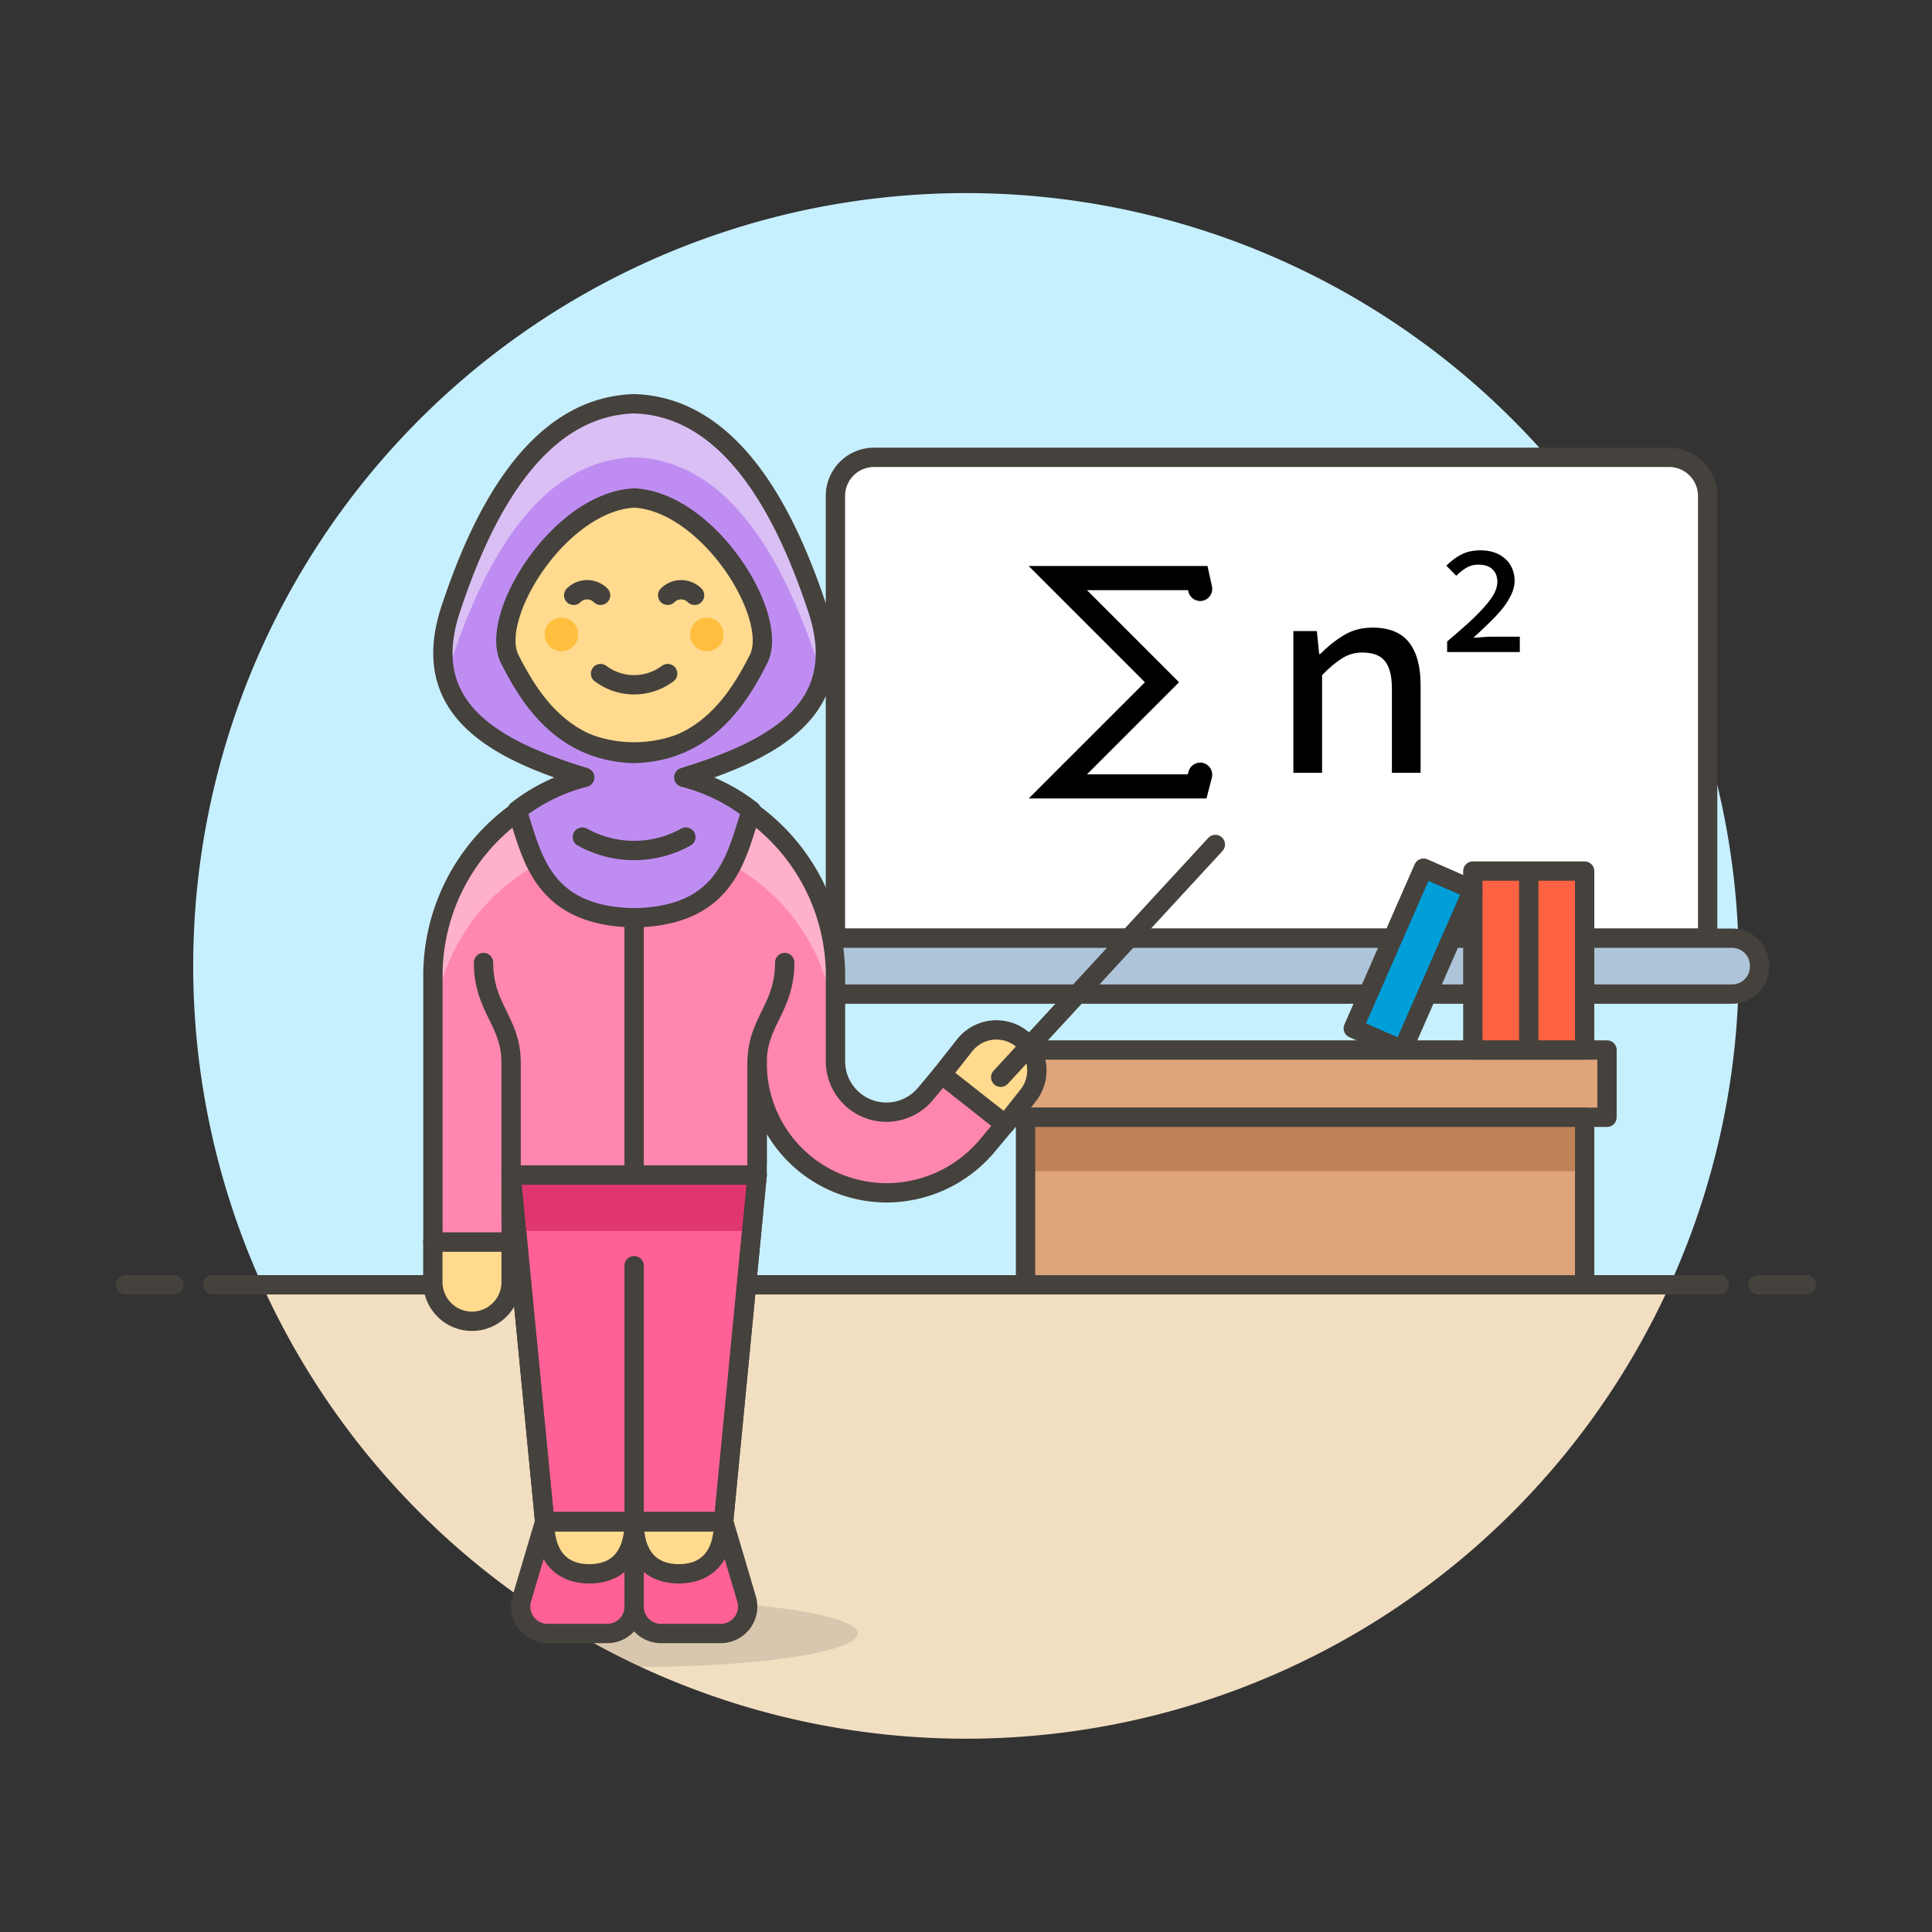 <svg width="160" height="160" fill="none" xmlns="http://www.w3.org/2000/svg">
  <rect width="100%" height="100%" fill="#333333" stroke="none"/>
  <path d="M144 80a64.005 64.005 0 00-6.254-27.601 64 64 0 00-42.951-34.674 64 64 0 00-71.958 33.486A64.001 64.001 0 0021.702 106.4H138.298A63.751 63.751 0 00144 80z" fill="#C7F0FF"/>
  <path d="M21.702 106.4a64.001 64.001 0 0058.298 37.592A64.001 64.001 0 00138.297 106.4H21.702z" fill="#F2DFC2"/>
  <path d="M17.6 106.4H142.4M10.4 106.4h4M145.6 106.4h4" stroke="#45413C" stroke-width="1.6" stroke-linecap="round" stroke-linejoin="round"/>
  <path d="M141.421 77.696H69.186V41.074a3.2 3.2 0 013.2-3.2h65.835c.848 0 1.662.337 2.262.937.601.6.938 1.414.938 2.263v36.622z" fill="#fff" stroke="#45413C" stroke-width="1.6" stroke-linecap="round" stroke-linejoin="round"/>
  <path d="M145.72 80.013a2.273 2.273 0 01-2.229 2.314H67.71a2.317 2.317 0 010-4.63h75.781a2.273 2.273 0 011.594.697c.418.434.646 1.017.635 1.62v0z" fill="#ADC4D9" stroke="#45413C" stroke-width="1.6" stroke-linecap="round" stroke-linejoin="round"/>
  <path d="M83.077 86.957h50.009v5.573H83.077v-5.573z" fill="#DEA47A" stroke="#45413C" stroke-width="1.6" stroke-linecap="round" stroke-linejoin="round"/>
  <path d="M84.93 92.529h46.305v13.876H84.93V92.529z" fill="#DEA47A"/>
  <path d="M84.93 92.529h46.305v4.458H84.93v-4.458z" fill="#BF8256"/>
  <path d="M84.93 92.529h46.305v13.876H84.93V92.529z" stroke="#45413C" stroke-width="1.6" stroke-linecap="round" stroke-linejoin="round"/>
  <path d="M126.603 72.139h4.63v14.818h-4.63V72.139zM121.973 72.139h4.63v14.818h-4.63V72.139z" fill="#FF6242" stroke="#45413C" stroke-width="1.6" stroke-linecap="round" stroke-linejoin="round"/>
  <path d="M112.071 85.166l5.818-13.268 4.083 1.79-5.818 13.268-4.083-1.79z" fill="#009FD9" stroke="#45413C" stroke-width="1.6" stroke-linecap="round" stroke-linejoin="round"/>
  <path d="M77.989 88.976l-1.333 1.6a4.216 4.216 0 01-6.713-.282 4.216 4.216 0 01-.752-2.438V80.64a16.671 16.671 0 00-28.399-11.682 16.67 16.67 0 00-4.94 11.682v22.227h6.482v-5.557h20.37v-9.458a10.735 10.735 0 003.056 7.701 10.736 10.736 0 007.629 3.232 10.913 10.913 0 008.398-3.933l1.453-1.741-5.25-4.136z" fill="#FF87AF"/>
  <path d="M52.515 69.528a16.669 16.669 0 0115.401 10.29 16.668 16.668 0 011.269 6.379V80.64a16.671 16.671 0 00-33.339 0v5.557A16.669 16.669 0 0152.515 69.528z" fill="#FFB0CA"/>
  <path d="M77.989 88.976l-1.333 1.6a4.216 4.216 0 01-6.713-.282 4.216 4.216 0 01-.752-2.438V80.64a16.671 16.671 0 00-28.399-11.682 16.67 16.67 0 00-4.94 11.682v22.227h6.482v-5.557h20.37v-9.458a10.735 10.735 0 003.056 7.701 10.736 10.736 0 007.629 3.232 10.913 10.913 0 008.398-3.933l1.453-1.741-5.25-4.136z" stroke="#45413C" stroke-width="1.6" stroke-linecap="round" stroke-linejoin="round"/>
  <path opacity=".15" d="M33.994 135.28c0 .737 1.951 1.443 5.425 1.964 3.474.521 8.184.814 13.097.814 4.912 0 9.623-.293 13.097-.814 3.474-.521 5.425-1.227 5.425-1.964 0-.737-1.951-1.443-5.425-1.964-3.474-.521-8.184-.814-13.097-.814-4.912 0-9.623.293-13.097.814-3.474.521-5.425 1.227-5.425 1.964z" fill="#45413C"/>
  <path d="M52.515 133.051c0.0.293-.057.583-.169.853a2.226 2.226 0 01-1.206 1.207 2.23 2.23 0 01-.853.169h-4.946a2.242 2.242 0 01-1.752-.861 2.246 2.246 0 01-.424-.907 2.242 2.242 0 01.013-1.002l1.93-6.491h7.408v7.032z" fill="#FF6196" stroke="#45413C" stroke-width="1.6" stroke-linejoin="round"/>
  <path d="M42.328 106.109c.01.431-.067.861-.226 1.262a3.247 3.247 0 01-1.758 1.798 3.248 3.248 0 01-2.514 0 3.247 3.247 0 01-1.758-1.798 3.239 3.239 0 01-.226-1.262v-3.242h6.482v3.242zM48.811 130.338c-2.117 0-3.704-1.236-3.704-4.32h7.408c0 3.073-1.576 4.32-3.704 4.32z" fill="#FFDA8F" stroke="#45413C" stroke-width="1.6" stroke-linecap="round" stroke-linejoin="round"/>
  <path d="M52.515 133.051a2.229 2.229 0 002.229 2.229h4.947c.339 0 .673-.078.977-.227.304-.148.571-.364.779-.631a2.232 2.232 0 00.406-1.912l-1.92-6.491h-7.418v7.032z" fill="#FF6196" stroke="#45413C" stroke-width="1.6" stroke-linejoin="round"/>
  <path d="M56.219 130.338c2.118 0 3.706-1.236 3.706-4.32h-7.41c0 3.073 1.576 4.32 3.704 4.32z" fill="#FFDA8F" stroke="#45413C" stroke-width="1.6" stroke-linecap="round" stroke-linejoin="round"/>
  <path d="M52.515 70.658v26.653M42.328 101.014V88c0-3.43-2.285-4.48-2.285-8.29M62.702 96.384v-8.384c0-3.43 2.285-4.48 2.285-8.29" stroke="#45413C" stroke-width="1.6" stroke-linecap="round" stroke-linejoin="round"/>
  <path d="M85.147 90.72l-1.896 2.4-5.262-4.144 1.898-2.408a3.348 3.348 0 013.539-1.15 3.348 3.348 0 011.165.594v0a3.348 3.348 0 011.255 2.239 3.348 3.348 0 01-.699 2.47v0z" fill="#FFDA8F" stroke="#45413C" stroke-width="1.6" stroke-linecap="round" stroke-linejoin="round"/>
  <path d="M82.874 89.216l17.776-19.28" stroke="#45413C" stroke-width="1.6" stroke-linecap="round" stroke-linejoin="round"/>
  <path d="M42.328 97.31l2.779 28.709h14.818l2.778-28.709H42.328z" fill="#FF6196" stroke="#45413C" stroke-width="1.6" stroke-linejoin="round"/>
  <path d="M62.255 101.941l.448-4.631H42.328l.45 4.631h19.477z" fill="#E0366F"/>
  <path d="M42.328 97.31l2.779 28.709h14.818l2.778-28.709H42.328z" stroke="#45413C" stroke-width="1.6" stroke-linejoin="round"/>
  <path d="M52.515 126.019v-21.201z" fill="#00B8F0"/>
  <path d="M52.515 126.019v-21.201" stroke="#45413C" stroke-width="1.6" stroke-linecap="round" stroke-linejoin="round"/>
  <path d="M65.481 51.154a2.283 2.283 0 00-1.853-2.222v-1.482a11.114 11.114 0 00-22.227 0v1.482a2.269 2.269 0 00.234 4.491 11.114 11.114 0 0021.76 0 2.295 2.295 0 002.086-2.269v0z" fill="#FFDA8F" stroke="#45413C" stroke-width="1.6" stroke-linecap="round" stroke-linejoin="round"/>
  <path d="M45.107 52.542a1.389 1.389 0 001.389 1.389 1.389 1.389 0 00.982-2.371 1.389 1.389 0 00-1.964 0 1.389 1.389 0 00-.407.982zM57.147 52.542a1.389 1.389 0 001.389 1.389 1.389 1.389 0 00.982-2.371 1.389 1.389 0 00-2.371.982z" fill="#FFBE3D"/>
  <path d="M57.523 49.301a1.577 1.577 0 00-2.229 0M47.509 49.301a1.577 1.577 0 012.229 0M55.294 55.784a4.63 4.63 0 01-5.557 0" stroke="#45413C" stroke-width="1.6" stroke-linecap="round" stroke-linejoin="round"/>
  <path d="M67.697 50.418c-2.331-7.021-6.712-16.733-15.182-16.979-8.47.246-12.85 9.958-15.182 16.979-2.731 8.226 3.51 11.632 11.09 13.96a15.252 15.252 0 00-5.6 2.744c1.24 3.702 1.976 8.746 9.701 8.885 7.725-.139 8.462-5.182 9.701-8.885a15.257 15.257 0 00-5.6-2.744c7.55-2.323 13.811-5.712 11.074-13.96zM52.515 62.4c-6.115-.16-8.808-4.898-10.291-7.797-1.803-3.52 4.102-13.032 10.291-13.363 6.19.331 12.094 9.843 10.293 13.363-1.483 2.902-4.176 7.637-10.293 7.797z" fill="#BF8DF2"/>
  <path d="M37.333 54.853c2.333-7.021 6.72-16.731 15.182-16.979 8.47.248 12.851 9.958 15.182 16.979.16.464.278.91.376 1.344a9.801 9.801 0 00-.376-5.779c-2.331-7.021-6.712-16.733-15.182-16.979-8.47.246-12.85 9.958-15.182 16.979a9.804 9.804 0 00-.374 5.773 15.078 15.078 0 01.374-1.338z" fill="#DABFF5"/>
  <path d="M52.515 62.4c-6.115-.16-8.808-4.898-10.291-7.797-1.803-3.52 4.102-13.032 10.291-13.363 6.19.331 12.094 9.843 10.293 13.363-1.483 2.902-4.176 7.637-10.293 7.797zM48.23 69.323a8.81 8.81 0 008.57 0" stroke="#45413C" stroke-width="1.6" stroke-linecap="round" stroke-linejoin="round"/>
  <path d="M67.697 50.418c-2.331-7.021-6.712-16.733-15.182-16.979-8.47.246-12.85 9.958-15.182 16.979-2.731 8.226 3.51 11.632 11.09 13.96a15.252 15.252 0 00-5.6 2.744c1.24 3.702 1.976 8.746 9.701 8.885 7.725-.139 8.462-5.182 9.701-8.885a15.257 15.257 0 00-5.6-2.744c7.55-2.323 13.811-5.712 11.074-13.96z" stroke="#45413C" stroke-width="1.6" stroke-linecap="round" stroke-linejoin="round"/>
  <path fill-rule="evenodd" clip-rule="evenodd" d="M85.192 46.875h14.808l.37 1.684c.119.539-.222 1.073-.761 1.192-.539.119-1.073-.222-1.192-.762l-.025-.113h-8.372l7.625 7.625-7.625 7.625h8.348l.057-.221c.139-.535.684-.856 1.219-.717.534.139.855.684.717 1.219l-.446 1.719H85.192l9.625-9.625-9.625-9.625z" fill="#000"/>
  <path d="M107.112 64v-11.736h1.944l.192 1.896h.096c.592-.608 1.232-1.12 1.92-1.536.688-.432 1.488-.648 2.4-.648 1.376 0 2.384.408 3.024 1.224.64.816.96 1.992.96 3.528v7.272h-2.376v-6.96c0-1.024-.184-1.776-.552-2.256-.368-.496-1-.744-1.896-.744-.624 0-1.184.16-1.68.48-.496.304-1.048.768-1.656 1.392v8.088h-2.376zM119.845 54v-.871c.65-.555 1.23-1.062 1.742-1.521.511-.468.944-.901 1.3-1.3.364-.399.641-.771.832-1.118.19-.347.286-.68.286-1.001 0-.442-.135-.789-.403-1.04-.269-.26-.663-.39-1.183-.39-.364 0-.698.091-1.001.273-.295.182-.568.399-.819.65l-.819-.832c.398-.407.819-.719 1.261-.936.442-.225.966-.338 1.573-.338.424 0 .81.061 1.157.182.346.121.641.295.884.52.251.217.442.481.572.793.138.312.208.659.208 1.04 0 .364-.091.737-.273 1.118-.174.373-.412.754-.715 1.144-.304.381-.668.776-1.092 1.183-.416.407-.863.828-1.339 1.261.242-.017.498-.035.767-.052.268-.026.515-.039.741-.039h2.34V54h-6.019z" fill="#000"/>
</svg>
